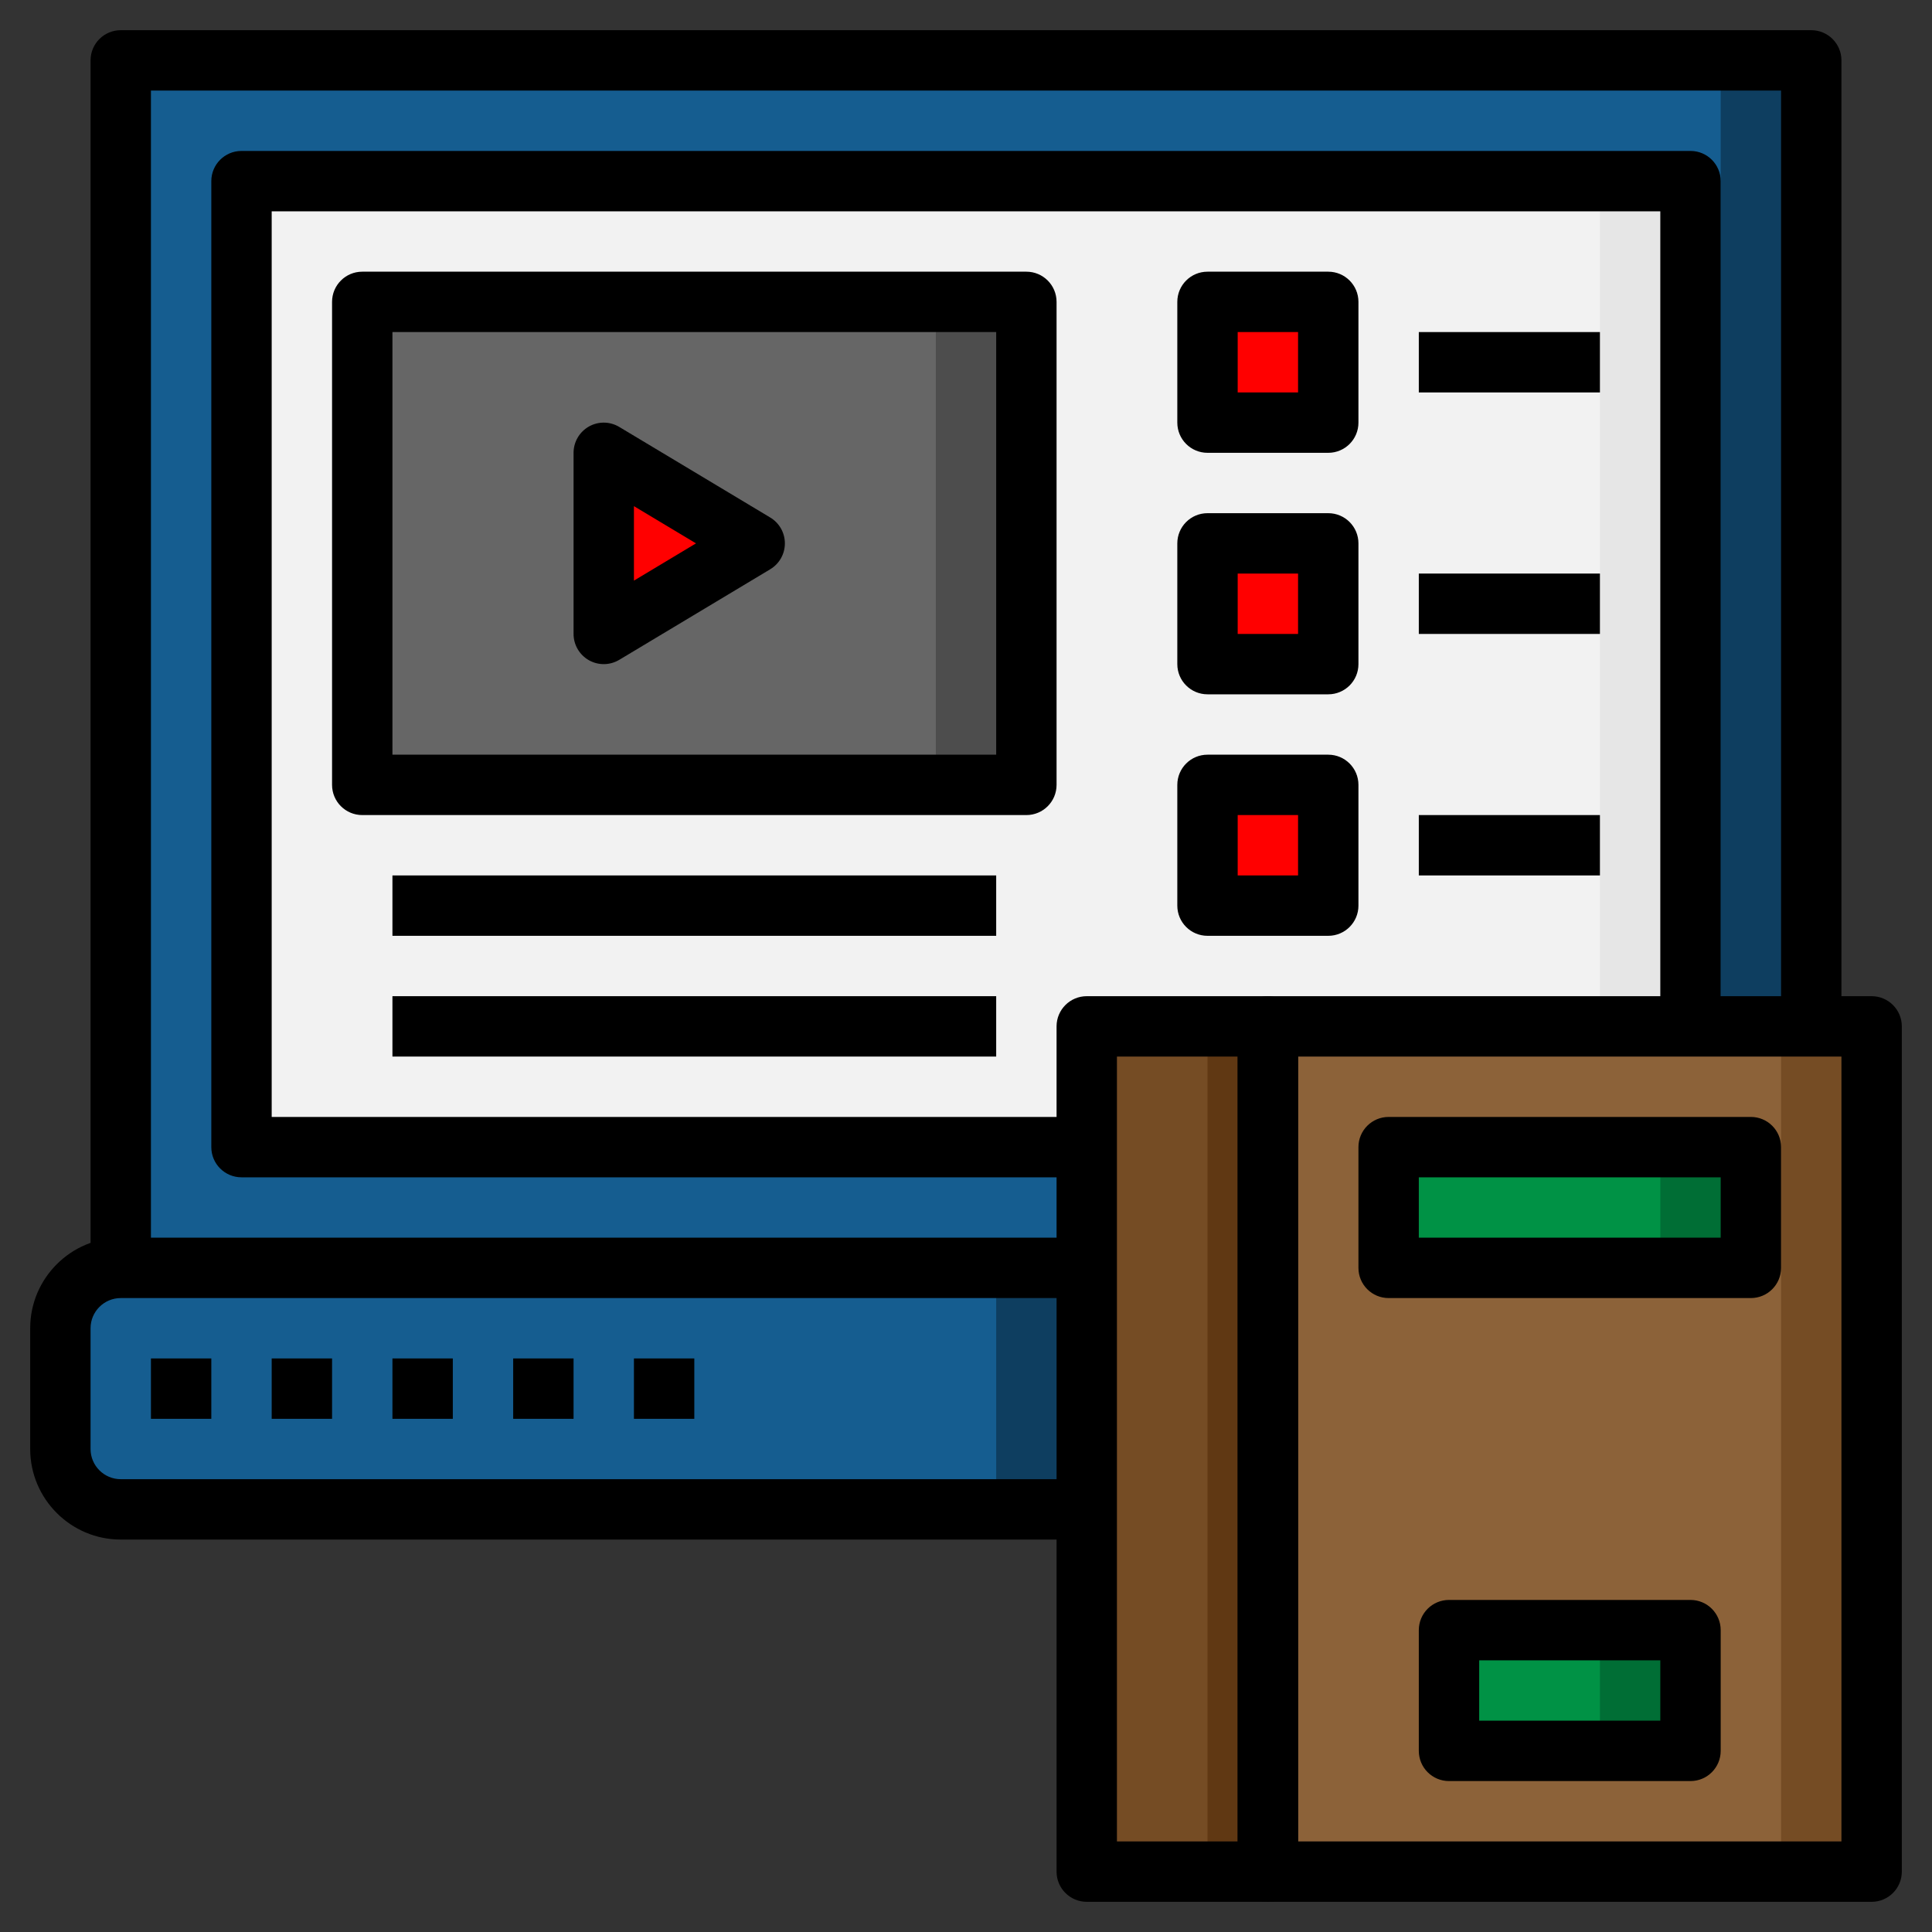 <?xml version="1.0" encoding="iso-8859-1"?>
<!-- Generator: Adobe Illustrator 22.1.0, SVG Export Plug-In . SVG Version: 6.00 Build 0)  -->
<svg xmlns="http://www.w3.org/2000/svg" xmlns:xlink="http://www.w3.org/1999/xlink" version="1.1" id="Layer_3" x="0px" y="0px" viewBox="0 0 64 64" style="enable-background:new 0 0 64 64;" xml:space="preserve" width="512" height="512">
<rect x="0" y="0" width="64" height="64" fill="#333333" stroke="none"/>
<g>
	<g>
		<rect x="4" y="2" style="fill:#0E3E60;" width="56" height="40"/>
	</g>
	<g>
		<rect x="4" y="2" style="fill:#155D90;" width="53" height="40"/>
	</g>
	<g>
		<polygon style="fill:#E6E6E6;" points="56,38 8,38 8,6 56,6 56,38   "/>
	</g>
	<g>
		<rect x="8" y="6" style="fill:#F2F2F2;" width="45" height="32"/>
	</g>
	<g>
		<rect x="12" y="10" style="fill:#4D4D4D;" width="22" height="16"/>
	</g>
	<g>
		<rect x="12" y="10" style="fill:#666666;" width="19" height="16"/>
	</g>
	<g>
		<rect x="40" y="10" style="fill:#FF0000;" width="4" height="4"/>
	</g>
	<g>
		<polygon style="fill:#FF0000;" points="20,15 20,21 25,18   "/>
	</g>
	<g>
		<polygon style="fill:#FF0000;" points="20,15 20,21 25,18   "/>
	</g>
	<g>
		<path style="fill:#0E3E60;" d="M36,42H4c-1.105,0-2,0.895-2,2v4c0,1.105,0.895,2,2,2h32V42z"/>
	</g>
	<g>
		<path style="fill:#155D90;" d="M4,42c-1.105,0-2,0.895-2,2v4c0,1.105,0.895,2,2,2h29v-8H4z"/>
	</g>
	<g>
		<path d="M36,51H4c-1.654,0-3-1.346-3-3v-4c0-1.654,1.346-3,3-3h32v2H4c-0.551,0-1,0.448-1,1v4c0,0.552,0.449,1,1,1h32V51z"/>
	</g>
	<g>
		<path d="M5,42H3V2c0-0.553,0.448-1,1-1h56c0.552,0,1,0.447,1,1v32h-2V3H5V42z"/>
	</g>
	<g>
		<path d="M36,39H8c-0.552,0-1-0.447-1-1V6c0-0.553,0.448-1,1-1h48c0.552,0,1,0.447,1,1v28h-2V7H9v30h27V39z"/>
	</g>
	<g>
		<path d="M34,27H12c-0.552,0-1-0.447-1-1V10c0-0.553,0.448-1,1-1h22c0.552,0,1,0.447,1,1v16C35,26.553,34.552,27,34,27z M13,25h20    V11H13V25z"/>
	</g>
	<g>
		<rect x="13" y="29" width="20" height="2"/>
	</g>
	<g>
		<rect x="13" y="33" width="20" height="2"/>
	</g>
	<g>
		<path d="M44,15h-4c-0.552,0-1-0.447-1-1v-4c0-0.553,0.448-1,1-1h4c0.552,0,1,0.447,1,1v4C45,14.553,44.552,15,44,15z M41,13h2v-2    h-2V13z"/>
	</g>
	<g>
		<rect x="40" y="26" style="fill:#FF0000;" width="4" height="4"/>
	</g>
	<g>
		<rect x="40" y="18" style="fill:#FF0000;" width="4" height="4"/>
	</g>
	<g>
		<path d="M44,23h-4c-0.552,0-1-0.447-1-1v-4c0-0.553,0.448-1,1-1h4c0.552,0,1,0.447,1,1v4C45,22.553,44.552,23,44,23z M41,21h2v-2    h-2V21z"/>
	</g>
	<g>
		<path d="M44,31h-4c-0.552,0-1-0.447-1-1v-4c0-0.553,0.448-1,1-1h4c0.552,0,1,0.447,1,1v4C45,30.553,44.552,31,44,31z M41,29h2v-2    h-2V29z"/>
	</g>
	<g>
		<rect x="47" y="11" width="6" height="2"/>
	</g>
	<g>
		<rect x="47" y="19" width="6" height="2"/>
	</g>
	<g>
		<rect x="47" y="27" width="6" height="2"/>
	</g>
	<g>
		<path d="M20,22c-0.17,0-0.34-0.043-0.493-0.13C19.194,21.692,19,21.36,19,21v-6c0-0.36,0.194-0.692,0.507-0.87    c0.313-0.178,0.698-0.173,1.007,0.013l5,3C25.816,17.323,26,17.648,26,18s-0.184,0.677-0.485,0.857l-5,3    C20.356,21.952,20.178,22,20,22z M21,16.767v2.467L23.056,18L21,16.767z"/>
	</g>
	<g>
		<rect x="42" y="34" style="fill:#754C24;" width="20" height="28"/>
	</g>
	<g>
		<rect x="42" y="34" style="fill:#8C6239;" width="17" height="28"/>
	</g>
	<g>
		<rect x="48" y="54" style="fill:#006E35;" width="8" height="4"/>
	</g>
	<g>
		<rect x="48" y="54" style="fill:#009245;" width="5" height="4"/>
	</g>
	<g>
		<rect x="46" y="38" style="fill:#006E35;" width="12" height="4"/>
	</g>
	<g>
		<rect x="46" y="38" style="fill:#009245;" width="9" height="4"/>
	</g>
	<g>
		<rect x="36" y="34" style="fill:#603813;" width="6" height="28"/>
	</g>
	<g>
		<rect x="36" y="34" style="fill:#754C24;" width="4" height="28"/>
	</g>
	<g>
		<rect x="5" y="45" width="2" height="2"/>
	</g>
	<g>
		<rect x="9" y="45" width="2" height="2"/>
	</g>
	<g>
		<rect x="13" y="45" width="2" height="2"/>
	</g>
	<g>
		<rect x="17" y="45" width="2" height="2"/>
	</g>
	<g>
		<rect x="21" y="45" width="2" height="2"/>
	</g>
	<g>
		<path d="M42,63h-6c-0.552,0-1-0.447-1-1V34c0-0.553,0.448-1,1-1h6c0.552,0,1,0.447,1,1v28C43,62.553,42.552,63,42,63z M37,61h4V35    h-4V61z"/>
	</g>
	<g>
		<path d="M62,63H42c-0.552,0-1-0.447-1-1V34c0-0.553,0.448-1,1-1h20c0.552,0,1,0.447,1,1v28C63,62.553,62.552,63,62,63z M43,61h18    V35H43V61z"/>
	</g>
	<g>
		<path d="M56,59h-8c-0.552,0-1-0.447-1-1v-4c0-0.553,0.448-1,1-1h8c0.552,0,1,0.447,1,1v4C57,58.553,56.552,59,56,59z M49,57h6v-2    h-6V57z"/>
	</g>
	<g>
		<path d="M58,43H46c-0.552,0-1-0.447-1-1v-4c0-0.553,0.448-1,1-1h12c0.552,0,1,0.447,1,1v4C59,42.553,58.552,43,58,43z M47,41h10    v-2H47V41z"/>
	</g>
</g>
</svg>
